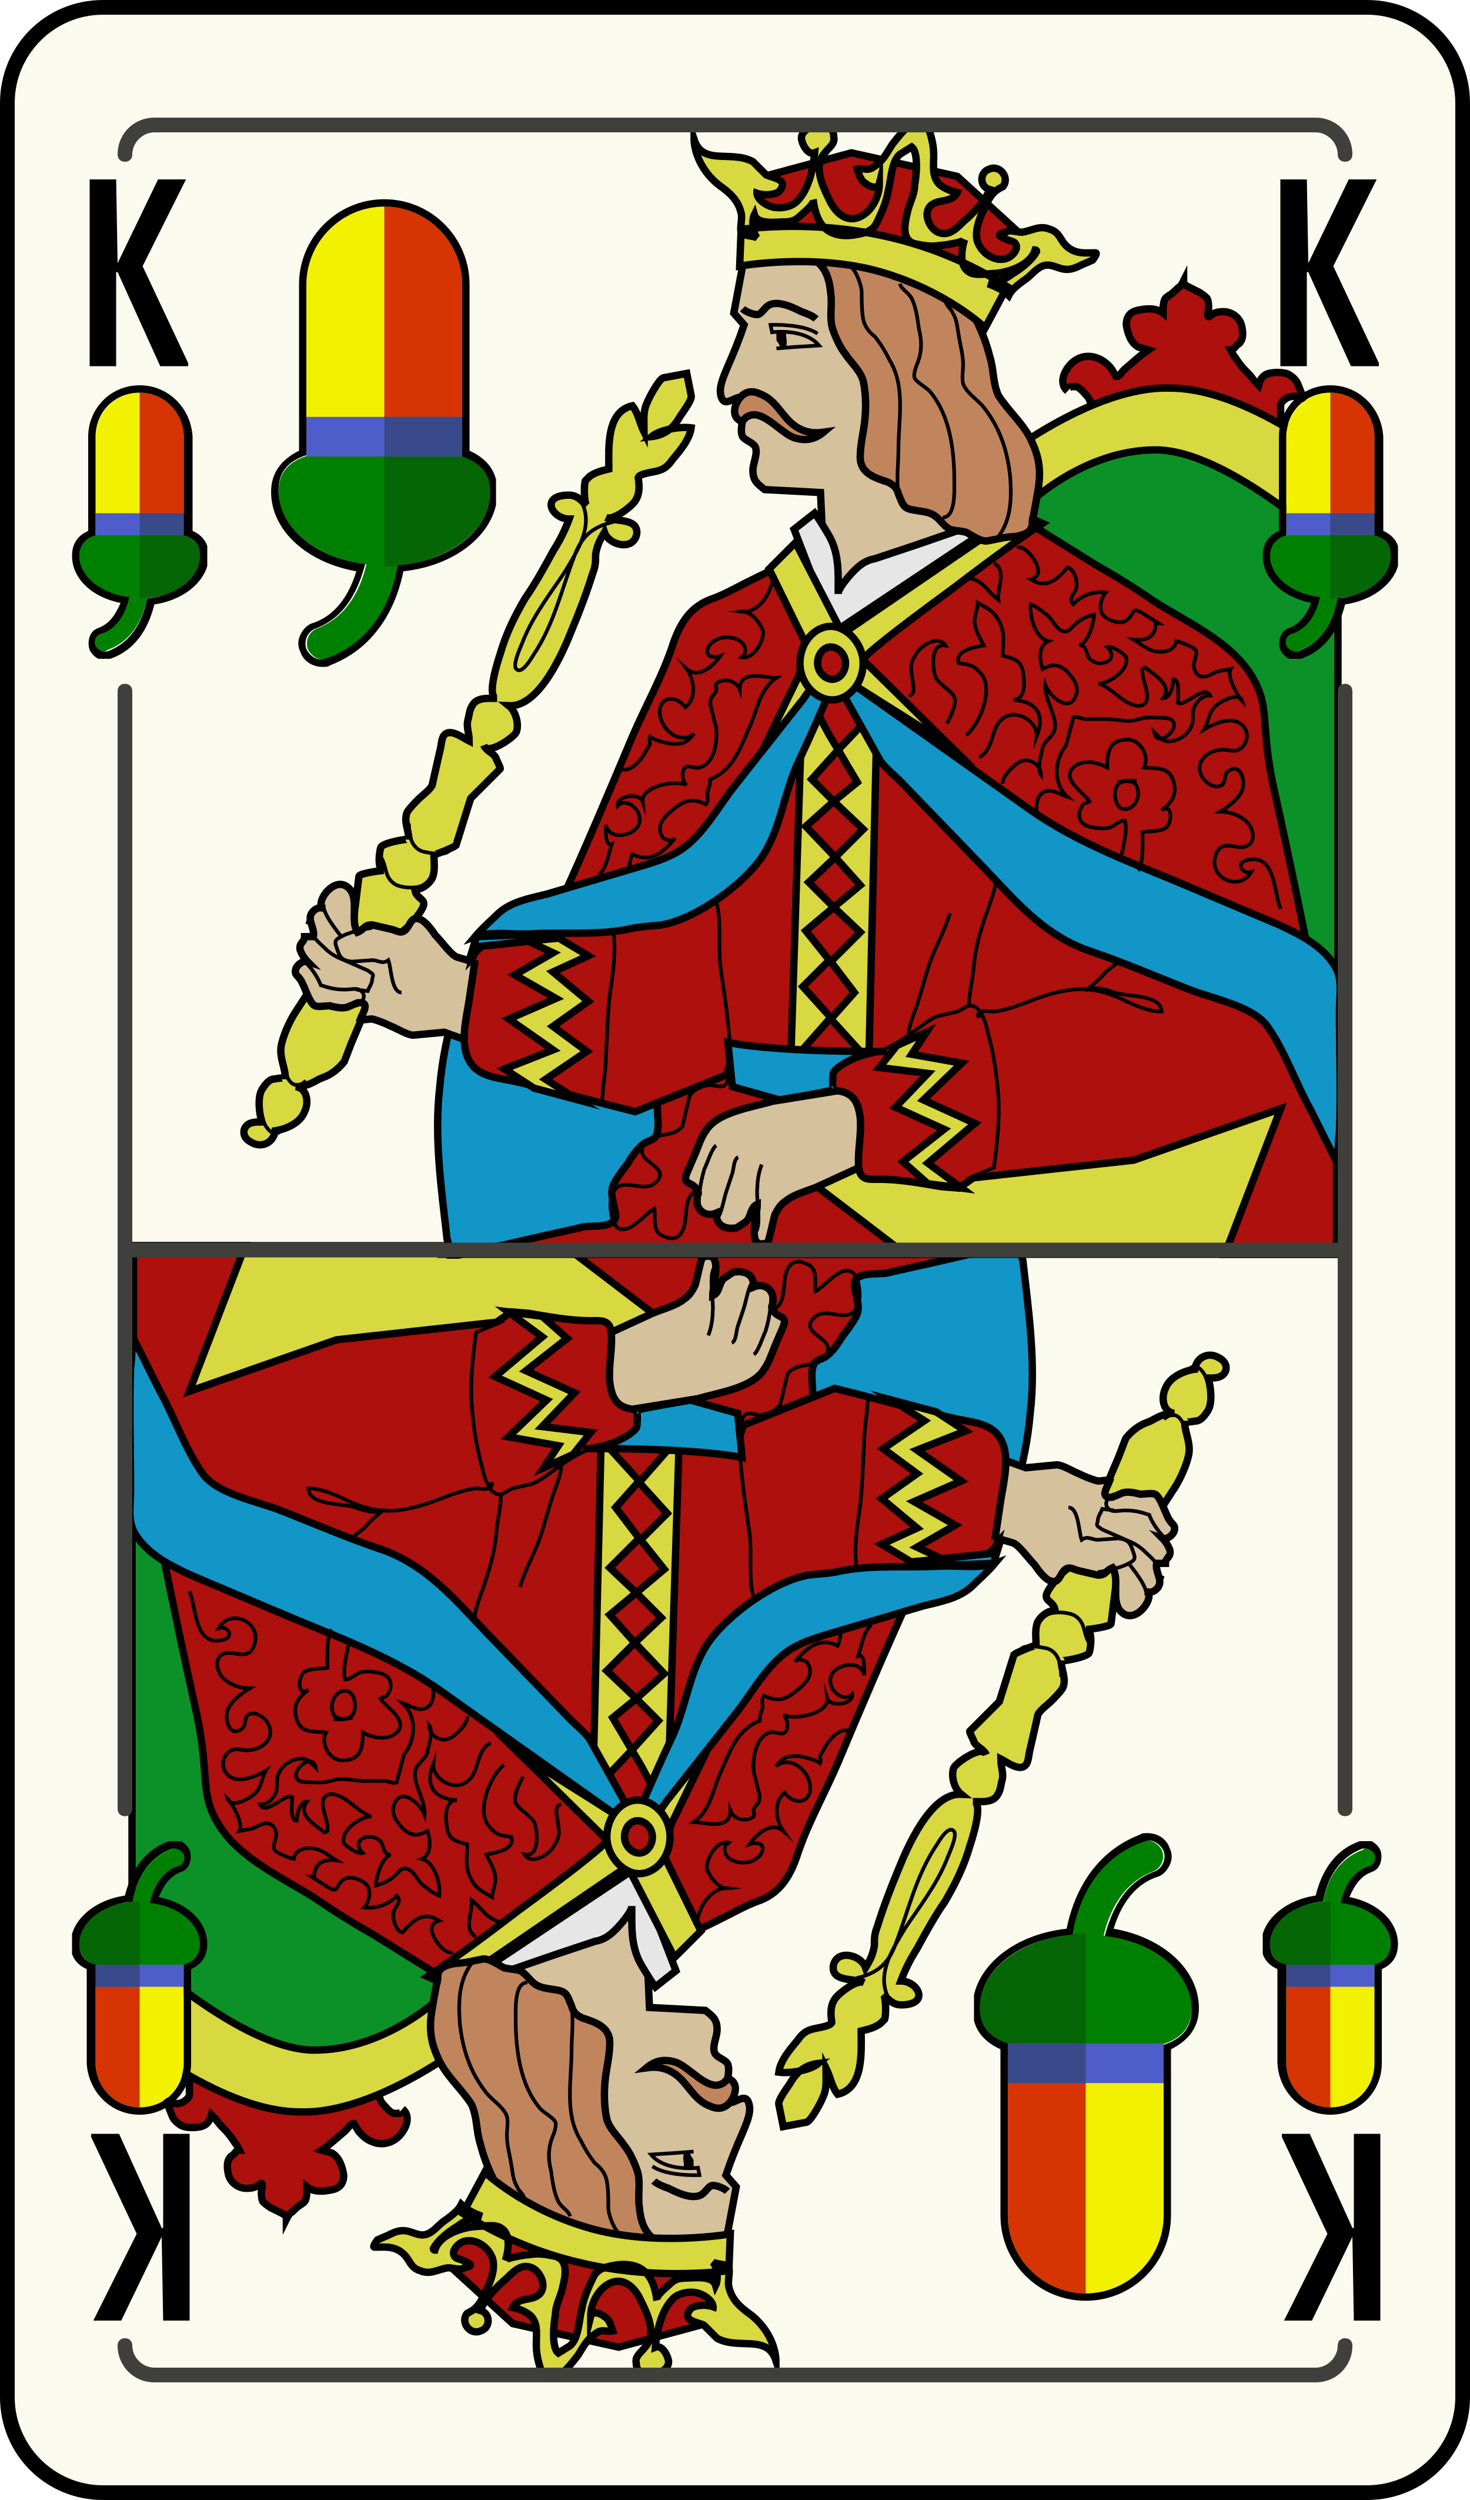 <svg xmlns="http://www.w3.org/2000/svg" xmlns:xlink="http://www.w3.org/1999/xlink" width="100" height="170" viewBox="0 0 100 170"><symbol viewBox="-22.5 -21.4 44.9 42.9"><path fill="#008000" d="M1.9-18.1c-.7.6-1.3 1.2-1.9 2-.6-.8-1.3-1.5-2.1-2.1-.6-.5-1.3-.9-2.1-1.3-1.7-.9-3.5-1.3-5.5-1.3-3.4 0-6.3 1.2-8.7 3.6-2.4 2.4-3.6 5.4-3.6 8.8 0 4.7 2.5 9.7 7.5 14.8 6.7 5.9 11.5 10.7 14.5 14.3 3-3.6 7.8-8.4 14.4-14.3 5-5.1 7.6-10.1 7.6-14.8 0-3.4-1.2-6.4-3.6-8.8-2.4-2.4-5.4-3.6-8.8-3.6-1.9 0-3.7.4-5.4 1.3-.9.3-1.6.8-2.3 1.4z"/><path fill="#055905" d="M0 20.7v-36.9c.6-.7 1.2-1.4 1.9-1.9.7-.6 1.5-1 2.3-1.5 1.7-.9 3.5-1.3 5.4-1.3 3.4 0 6.4 1.2 8.8 3.6 2.4 2.4 3.6 5.4 3.6 8.8 0 4.7-2.5 9.7-7.6 14.8-6.6 6-11.4 10.8-14.4 14.4z"/><path stroke="#000" stroke-miterlimit="10" d="M1.9-18.1c-.7.6-1.3 1.2-1.9 2-.6-.8-1.3-1.5-2.1-2.1-.6-.5-1.3-.9-2.1-1.3-1.7-.9-3.5-1.3-5.5-1.3-3.4 0-6.3 1.2-8.7 3.6-2.4 2.4-3.6 5.4-3.6 8.8 0 4.7 2.5 9.7 7.5 14.8 6.7 5.9 11.5 10.7 14.5 14.3 3-3.6 7.8-8.4 14.4-14.3 5-5.1 7.6-10.1 7.6-14.8 0-3.4-1.2-6.4-3.6-8.8-2.4-2.4-5.4-3.6-8.8-3.6-1.9 0-3.7.4-5.4 1.3-.9.3-1.6.8-2.3 1.4z" fill="none"/></symbol><symbol viewBox="-14 -23.5 28 47"><path fill="#F2F200" d="M10 13c0 5.5-4.5 10-10 10s-10-4.5-10-10v-23h20v23z"/><path fill="#D63403" d="M10-10v23c0 5.5-4.5 10-10 10v-33h10z"/><path fill="#008000" d="M13.5-13.5c0-5.2-6-9.5-13.5-9.5s-13.5 4.3-13.5 9.5 6 5.5 13.5 5.5 13.5-.3 13.5-5.5z"/><path fill="#056605" d="M13.5-13.5c0 5.2-6 5.5-13.5 5.5v-15c7.5 0 13.5 4.3 13.5 9.5z"/><path fill="#4E5DC9" d="M-10-9h20v5h-20z"/><path fill="#384A89" d="M0-9h10v5h-10z"/><path stroke="#000" stroke-miterlimit="10" d="M10-8.9v21.9c0 5.5-4.5 10-10 10s-10-4.5-10-10v-21.9c-2.2-.8-3.5-2.1-3.5-4.6 0-5.2 6-9.5 13.5-9.5s13.5 4.3 13.5 9.5c0 2.5-1.3 3.8-3.5 4.6z" fill="none"/></symbol><symbol viewBox="-29.9 -9.5 29.9 19"><path fill="#F2F200" d="M-22.8-6.9c-1.8 0-3.6.7-4.9 2-1.3 1.3-2 3-2 4.9 0 3.8 3.1 6.9 6.9 6.9h13.6v-13.8h-13.6z"/><path fill="#D63403" d="M-9.2-6.9h-13.6c-3.8 0-6.9 3.1-6.9 6.9h20.5v-6.9z"/><path fill="#008000" d="M-6.8-9.3c3.6 0 6.5 4.2 6.5 9.3s-2.9 9.3-6.5 9.3-3.8-4.2-3.8-9.3.2-9.3 3.8-9.3z"/><path fill="#056605" d="M-6.8-9.3c-3.6 0-3.8 4.2-3.8 9.3h10.3c.1-5.1-2.9-9.3-6.5-9.3z"/><path fill="#4E5DC9" d="M-9.9 6.9v-13.8h-3.4v13.8z"/><path fill="#384A89" d="M-9.9 0v-6.9h-3.4v6.9z"/><path stroke="#000" stroke-width=".5" stroke-miterlimit="10" d="M-9.9-6.9h-12.9c-3.8 0-6.9 3.1-6.9 6.9s3.1 6.9 6.9 6.9h12.9c.5 1.5 1.4 2.4 3.1 2.4 3.6 0 6.5-4.2 6.5-9.3s-2.9-9.3-6.5-9.3c-1.7 0-2.6.9-3.1 2.4z" fill="none"/></symbol><symbol id="d" viewBox="-4.6 -9.3 9.2 18.7"><path fill="#F2F200" d="M3 5.8c0 1.7-1.4 3-3 3-1.7 0-3-1.4-3-3v-7h6v7z"/><path fill="#D63403" d="M3-1.2v7c0 1.7-1.4 3-3 3v-10h3z"/><path fill="#008000" d="M4.1-2.3c0-1.6-1.8-2.9-4.1-2.9s-4.1 1.3-4.1 2.9 1.8 1.7 4.1 1.7 4.1-.1 4.1-1.7z"/><path fill="#008000" d="M-2.4-8.8c-.2 0-.5.2-.6.4-.1.3 0 .7.4.8 2 .8 2 3.4 2 3.4 0 .3.3.6.6.6s.6-.3.6-.6c0-.1 0-3.5-2.8-4.5-.1-.1-.2-.1-.2-.1z"/><path fill="#056605" d="M4.1-2.3c0 1.6-1.8 1.7-4.1 1.7v-4.6c2.3 0 4.1 1.3 4.1 2.9z"/><path fill="#4E5DC9" d="M-3-.9h6v1.5h-6z"/><path fill="#384A89" d="M0-.9h3v1.5h-3z"/><path d="M0 8.8c1.7 0 3-1.4 3-3v-6.7c.7-.2 1.1-.6 1.1-1.4 0-1.5-1.6-2.7-3.6-2.9-.2-1.1-.8-2.9-2.7-3.6h-.2c-.2 0-.5.2-.6.4-.1.3 0 .7.4.8 1.2.4 1.7 1.6 1.9 2.5-1.9.2-3.4 1.4-3.4 2.8 0 .7.4 1.2 1.1 1.4v6.7c0 1.7 1.3 3 3 3m0 .5c-2 0-3.5-1.6-3.5-3.5v-6.4c-.9-.4-1.1-1.1-1.1-1.7 0-1.5 1.3-2.8 3.3-3.2-.3-.7-.7-1.4-1.5-1.7-.3-.1-.5-.3-.6-.6-.1-.3-.1-.6 0-.9.2-.4.6-.7 1-.7.1 0 .3 0 .4.1 2 .7 2.7 2.5 3 3.7 2.1.3 3.7 1.7 3.7 3.3 0 .6-.2 1.3-1.1 1.7v6.4c-.1 1.9-1.6 3.5-3.6 3.5z"/></symbol><symbol id="c" viewBox="-37.5 -39.1 75 77.4"><use xlink:href="#Deleted_Symbol" width="-32766" height="-32766" x="16383" y="16383" transform="translate(-27.8 19.098)" overflow="visible"/><path fill="#D8D841" stroke="#000" stroke-width=".5" d="M-1.8-31.2l38.8 5.4.2-13h-36.2z"/><path fill="#0B9128" stroke="#000" stroke-width=".5" stroke-miterlimit="10" d="M37.2 12.6v-35.8l-25.1 33.8 8.5 6.6 10.1-.2z"/><path fill="#AD100D" stroke="#000" stroke-width=".5" stroke-miterlimit="10" d="M28.3 26.2c.1-.2.1-.5.1-.7 0-.1-.2-.7.1-.5.2.2.5.3.9.3.5 0 1-.3 1.2-.8.1-.3.2-.9 0-1.2-.1-.2-.2-.2-.3-.3-.1-.1-.2-.3-.4-.3.1-.2.2-.4.3-.5.2-.3.4-.6.7-.9.2-.2.4-.4.6-.7l.3-.3c.1.4.3.7.7.8.4.1 1.1.1 1.4-.1.3-.2.5-.4.6-.7l.2-.5s.2-.5.1-.4c-.3.1-.5.2-.9.1-.3-.1-.5-.3-.6-.5v-1.1c0-1-1.5-.8-2.2-.7l-2.9.3-3.4.4c-.8 0-1.8.1-2.7.2l-.9.1h-.3c-.1 0-.6.2-.6.3l.1.3c0 .3-.1.6-.3.8-.2.2-.4.5-.7.6h-.4s-.3-.2-.2-.3c-.7.6-.1 1.6.4 2 .9.7 2 .3 2.6-.5l.3-.5h.1c.2.1.3.3.5.5.5.4 1 .9 1.6 1.3l-.7.2c-.5.3-.7.9-.8 1.5 0 .6.3.9.8 1 .5.1 1.2.2 1.7-.2 0 .3 0 .6.1.9.1.2.2.2.3.3.2.1.4.3.6.5.2.1.3.3.4.5 0-.2.1-.3.3-.4l.8-.4c.3-.2.4-.3.5-.4z"/><path fill="#D8D841" stroke="#000" stroke-width=".5" stroke-miterlimit="10" d="M37.2 15v-6.1s-7.4 7-12.4 7-8.8-3.8-8.8-3.8l-2 3s6.5 5.2 11.8 5c5.2 0 11.4-5.1 11.4-5.1zM-13.7 14.1c.4.3.9.4 1.3.5 0 1.4-.2 3.9 1.6 4.3.4-.5.5-1.2.8-1.8 0 .7-.1 1.4.2 2 .1.3.8 1.6 1.1 1.7l1.6.3.3-1.5c.1-.3-.7-1.3-.8-1.5-.4-.7-1-1.2-1.9-1.3.6.5 2 .7 2.7.6-.1-.8-.8-1.6-1.3-2.2-.2-.3-.5-.6-.9-.7-.2-.1-1.4-.2-1.4-.5.1-.7.1-1.3-.4-1.8-.3-.3-1.3-1.1-1.8-.9.6-.3 2.2 0 2.1-1.1-.2-1.2-1.9-.8-2.2.1-.3-.5-.5-.9-.6-1.5 0-.5 0-.8-.2-1.3-.4-1.3-.9-2.6-1.4-3.8-.6-1.5-2.2-5.3-4.3-5.2.5-.4.7-1.3.5-1.8-.2-.4-2-1.6-2.2-.9.2-.4.6-.5.8-.8 0-.1.4-.8.3-.8l-2-2-1-3.2c-.1-.1-1.5-.7-1.5-.6 0-.5.1-1.1-.1-1.6-.2-.4-.7-.8-1.2-.8.1-.7.9-.6.5-1.3-.2-.4-.6-.8-.8-1.1l-1.2-1c-.9-2.3-1.8-4.7-2.8-7l-.5-1.3c-.4-.5-.9-.9-1.5-1.1-.3-.1-.7-.4-1.1-.5-.3-.1-.5-.1-.7-.1.8-.1.9-1.1.6-1.7-.3-.8-1.3-1.2-2-1.3-.1-.8-.9-1.2-1.6-.8-.4.2-.6.5-.5.9.2.5.7.5 1.2.5-.2.6-.3 1.7 0 2.2.2.3.4.6.7.7.1 0 .9.2.9 0 0 .8-.4 1.4-.3 2.2.1.7.6 1.8 1 2.4l3.9 6 .4 3.2c0 .2 1.5.4 1.7.4-.5 0-.3 1.4-.2 1.6.2.3 1.9.6 1.9.5 0 .6-.4 1.3-.1 1.9.2.3.5.6.8.9.2.2.9.7.9 1l.5 2.2c.1.3.1.9.3 1.1.4.5 1.3-.2 1.7-.4 0 .6-.2.9-.1 1.4.1.3.1.7.3 1 .3.6 1.1.5 1.7.5-.8 0 .1 2.7.2 3 .4 1.4 1 2.6 1.7 3.8.7 1 1.3 2.1 1.9 3.2.5.8.8 1.4 1.1 2.2-1.1 0-1.9 1.4-.4 1.6.8.1 1-.1 1.6-.7-.2.2-.2 1.4-.1 1.7l.3.3z"/><path fill="#D6C19D" stroke="#000" stroke-width=".5" stroke-miterlimit="10" d="M11.1 27.5l1.7-17-9.5-5.9-1 1.8-.3 6.6-3.8.2c-.5.4-.8.6-.8 1.3 0 .5.3 1 .2 1.5-.1.4-.7.5-.9.8-.2.4 0 1.1.1 1.5 0 .2.3.9 0 1.1-.5.4-1.4-.9-1.6.3-.1.6.3 1.4.5 1.9.4.9.8 1.9 1.1 2.8l-.7.8.9 4.8 14.1-2.5z"/><path fill="#E6E6E6" stroke="#000" stroke-width=".5" stroke-miterlimit="10" d="M3.2 6.1c0 .4.8 1.3 1.1 1.6.4.4.8.7 1.4.8l2.7.9 5.8 2c.4.1.9.3 1.3.5l-12.6-8.4-2.7 7 1.4 1.1c.3-.4.6-.9.9-1.4.8-1.3.7-2.7.7-4.1z"/><path fill="#AD100D" stroke="#000" stroke-width=".5" stroke-miterlimit="10" d="M-16.6-34.3c6.7 4.7 8.5 8.9 9.3 9.3.7.5 3.1-.8 3.1-.8l3.6-1.4 2.5-7.1 5.9-4.5h-31.1l6.7 4.5z"/><path fill="#1196C7" stroke="#000" stroke-width=".5" stroke-miterlimit="10" d="M-21.4-17.2l14.3.6.5-2.6c.1-.7.4-1.4.3-2.1-.2-1.5-1.2-2.7-1.8-4-.3-.7-.6-1.4-.9-2.2-.2-.5-.1-.9-.1-1.4 0-.5.2-1.6-.2-2-.1-.1-.4-.2-.6-.3-.5-.3-.9-.9-1.2-1.4-.3-.4-.7-.9-.9-1.3-.3-.5-.2-.9-.1-1.4.1-.6.4-1.1-.2-1.4-.6-.3-1.5-.1-2.1-.3-1.8-.4-3.6-.8-5.3-1.2-1.2-.2-2.3-.5-3.5-.8 0 0-.1 1.1-.2 1.2-.4 3.5-.9 7-.5 10.4.3 3.6 1.5 6.9 2.5 10.2z"/><path fill="#D6C19D" stroke="#000" stroke-width=".5" stroke-miterlimit="10" d="M-5.1-36c-.7-.3-1.4.2-1.3 1 0 .3.2.3 0 .6-.4.6-1 .3-.7 1.1l.6 1.4c.2.5.4 1.1.7 1.5.8 1.3 3.2 1.6 4.5 2l6.2 1 3.2-3.9-1.3-.6-5-2.3c-.7-.3-1.6-.5-2.2-1-.3-.2-.5-.5-.7-.9-.1-.3-.4-1.8-.5-1.9-1.5-.6-.7 1.8-.7 2.6-.5-.2-.4-.9-.8-1.2l-.6-.4c-.6-.1-1.4 0-1.4 1zM-22.7-18.6l3.1-.9-1.2-5.2-2.8 1-2.1-.2c-.4 0-1.2.5-1.5.6-.4.2-.9.4-1.3.5-.3 0-.6-.1-.8 0 .2.5.7 1.2-.2 1.1l-.7-.3c-.4-.1-.8 0-1.2.1-.2 0-.8-.1-1 0-.4.2-.7 1.4-1 1.8-.2.3-.4.3-.3.7.1.3.5.6.8.5-.2.2-.4.5-.5.8-.1.5.3.5.3.9h.6c.1.5-.3 1-.2 1.4.1.4.6.7.9.5-.7.3.8 2.5 1.8 1.3.6-.8 0-2.1.5-2.9.5.2.4.5 1 .5l1.3-.3c.4-.1.6-.3.9-.1.4.3.4 1 1 .8.4-.1.9-.8 1.1-1.1.4-.4 1.1-1.4 1.5-1.5z"/><path fill="#AD100D" stroke="#000" stroke-width=".5" stroke-miterlimit="10" d="M-21.1-17.9c-.2-.2-.5-.4-.6-.8.1.1.3.8.2.8l4.7.5 1.1 2.5c1.7 3.7 3.3 7.5 4.9 11.3.9 2.1 2.1 4.2 2.8 6.4.5 1.4 1.2 2.5 2.7 3 .8.3 1.5.7 2.3 1.1 1 .5 2 1 3 1.4l2.4-5.3 13.8 7.9 4.5-2.8c1.4-.8 2.7-1.6 4-2.5 2.5-1.6 5.9-3 7.1-6 .4-1 .4-2 .5-3.1.1-1.3.3-2.6.6-3.9 1.2-5.4 2.3-10.9 3.4-16.4.3-1.3.5-2.6.8-3.8v-11.2h-7.6l3.8 9.9-10-3.5-10.9-1.2-1-.7-1.2.1c-1.2.2-2.7.5-4.2.5-.7 0-1.3-.1-1.4.8-.1 1.1.2 2.2.1 3.4-.2 1.6-.9 1.8-2.2 1.9v1.1c-.1 0-6.4 1.4-6.4 1.4l-.5-1.5-6.2-2.5-1.6.4c-2.3.6-4.5 1.2-6.8 1.7-1 .2-2.2.3-2.8 1.2-.8 1.2-.3 3-.1 4.3l.4 2.7"/><path fill="#D8D841" stroke="#000" stroke-width=".5" stroke-miterlimit="10" d="M5.3-25.1l-5.3.2.8 25h5.1z"/><path fill="#AD100D" stroke="#000" stroke-width=".5" stroke-miterlimit="10" d="M3.2-4.5l1.3-2.2-1.6-1.3 2-1.9-1.9-1.9 1.7-1.9-1.8-1.5 1.8-1.7-2-2 1.6-2.1-1.6-1.8 2-2.2-4.2-.2 2.2 2.5-1.9 2.1 1.8 1.8-1.6 2 1.9 1.6-1.7 1.7 1.8 1.7-2 2.1 1.9 1.7-1.5 1.5 1.8 2-.6 1c-1.2 2.2-1.7 3.3-1.6 3.4l4.1.8v-3.2l-1.9-2z"/><path fill="#1196C7" stroke="#000" stroke-width=".5" stroke-miterlimit="10" d="M-.8-28.3l-3.2.9-.3 3c3.7-.7 10.8-.6 10.8-.6-.9.1-3-.6-3.6-1.4-.1-.1-.1-1.3 0-1.2-.1-.1-3.7-.7-3.7-.7z"/><path fill="#D8D841" stroke="#000" stroke-width=".5" stroke-miterlimit="10" d="M17.1 10.9c-2.1-1.4-4.1-2.9-6.2-4.5-4.1-3-6.1-4.6-6-4.8l5.9-5.8-6.5 4.1h-2.7l-4.6-6.6 3.5 7.2.6 2-2.6 5.3 1.8 1.8 3.2-6.2 12 8.2 1.6-.7z"/><path fill="#1196C7" stroke="#000" stroke-width=".5" stroke-miterlimit="10" d="M1.6-.1h1.2c-.7-1.7-1.5-3.5-2.3-5.2-1-2.1-1.2-4.6-2.5-6.5-1.3-1.9-4.5-4.2-6.8-4.6-.8-.1-1.5-.1-2.3-.3-2.1-.4-4.4-.2-6.5-.3-1.2-.1-2.8.2-3.9-.2.5.6 1.1 1.1 1.6 1.6.9.8 2.1 1 3.3 1.3l5.4 1.6c1.3.4 2.6.7 3.7 1.4 1.6 1.1 2.5 2.9 3.7 4.4l4.5 5.7c.2.2.7 1.1.9 1.1zM37.2-32.7l-1.9 3.8c-1 1.8-1.7 3.9-2.9 5.6-1 1.4-3.8 1.9-5.3 2.5-2.3.9-4.6 1.9-7 2.7-3 1.1-4.9 3.4-7 5.6l-5.7 5.9c-.4.4-.9.8-1.3 1.3l-2.9 5.2h1.1l12-8.5c3-2.1 6.4-3.4 9.8-4.8l7.1-3c1.5-.7 3.1-1.5 3.9-3 .4-.9.2-1.8.2-2.8 0-2.8.1-5.5 0-8.3-.1-.7-.1-1.4-.1-2.2z"/><path fill="#C1855D" stroke="#000" stroke-width=".5" stroke-miterlimit="10" d="M6 29.2c2.3-1.2 5.2-2.1 6.6-4.5.4-.8.7-1.6.9-2.4.3-.9.2-1.8.6-2.7.7-1.1 1.8-2 2.3-3.2.5-1.1.6-2 .4-3.2-.1-.6-.2-1.2-.3-1.7-.1-.3-.1-.5-.1-.7-.1-.6-.7-.7-1.2-.8-.6 0-1.3-.2-1.9-.3-.5 0-1 .4-1.4.6-.4.1-.8.1-1.1.2-.4.2-.6.6-1 .9-.4.3-.9.3-1.4.4-.8.1-.8.4-1.1 1.1-.1.4-.3.6-.7.8-.9.3-1.9.6-1.9 1.7 0 .8.2 1.6.3 2.4.1.9.1 1.9-.1 2.8-.2.7-.8 1.2-1.2 1.8-.4.5-.7 1.2-.9 1.8-.2.8 0 1.5-.1 2.3-.1 1-.3 1.8-1.2 2.4-.3.2-.9.5-.4.7.5.2 1.4-.1 2-.1 1-.2 2-.2 2.9-.3zM-3.2 19.7c.3.2.7.2 1.1 0 1.1-.4 1.5-1.6 2.4-2.2.6-.4 1.2-.5 1.9-.4-.6-.5-1.2-.6-1.9-.4-.9.2-2.2 2-3.2 1.5-.3-.1-.4-.5-.6-.3-.7.4-.2 1.5.3 1.8z"/><path fill="#AD100D" stroke="#000" stroke-width=".5" stroke-miterlimit="10" d="M4.8 29.7l-7.2 1 .2 3.7 6.3 1.7 7.2-1.6 5.7-5.2-4-2.8z"/><path fill="#D8D841" stroke="#000" stroke-width=".5" stroke-miterlimit="10" d="M14.3 30.4c.2-.2.8-.3.9-.4.4-.4-.2-1-.6-1.1-.7-.2-1.5.3-1.8.9-.5.8.1 2.1.5 2.8.1.3.3.6.5.8.2.2.4.3.6.4.5.6-.2 1.5-.9 1.2-.7-.2-.7-1.2 0-1.4-.3-.8-1.1-1.6-1.8-2.2-.5-.5-1-1-1.7-.7-.5.2-.9 1-.7 1.5.1.3.3.4.5.5.5.2 1.2.1 1.5.7-.5.1-1.2.4-1.4.8-.3.5-.2 1.1-.2 1.7 0 .6-.1 1.1-.3 1.7l-.2.4h-1.1c-.5-.4-.8-.8-1.2-1.3-.4-.6-.6-1.1-1.2-1.5-.5-.4-.7-.1-1.2-.2.1-.3.2-.8.6-1 .2-.2.8-.4.9 0 0-.7-.3-1.4-.8-1.9-1.1-1-2.1-.3-2.6.8-.5 1-1.1 2.3-.3 3.2.3.4.7.6.6 1.1 0 .5-.4.8-.8.8-.5 0-1.4-.3-1.4-.9 0-.3.4-1.2.9-1-.1-1.1-.4-2.5-1.2-3.3-.4-.4-1.1-.5-1.6-.4-.5.1-1.3.6-1.1 1.2-.2-.5 1.3-.4 1.5-.1.7.8-.5.9-.9 1.1l-.9.9c-1.5.8-3.4-.3-4 1.5v-.1c.1-1.2.8-2.3 1.7-3 .7-.5 1.3-1 1.5-1.9.1-.3-.1-1.1 0-1.3.2-.3.8-.2 1.1-.4-.3.3-.4 1.2-.2 1.6.2-.7 1.5-.5 2-.5s.8.1 1.1.4c.2.2 1 .8.9 1.1.2-1.6.9-2.6 2.7-2.4.6.1 1.3.2 1.6.8.3.6.7 1.5.8 2.2.2.7.2 2 .8 2.5l.8.5c.5-.4.3-2.1.2-2.6 0-.7-.4-1.3-.5-1.9-.2-.8-.4-1.9.6-2.1.5-.1 1-.2 1.6-.1.2 0 1.6.2 1.7.4-.2-.6-.4-1.8.3-2.2.4-.3 1.3-.1 1.8-.1 1 .1 2.4.6 2.7 1.6 0 0 .1 0 .1-.1-.3-.6-1.1-1.2-1.6-1.5-.4-.3-1.2-.8-1.7-.7.5-.2 1-.4 1.4-.8.2.4.6.7 1 1 .5.3.8.8 1.3 1 .5.2.9-.1 1.4-.2.5-.1.9.1 1.3.3l.7.3s.4.5.2.5c-.7 0-1.3-.1-1.9.4-.5.4-.5 1-1.2 1.2-.7.3-1.2-.1-1.9-.2-.3 0-.9.2-1.1 0-.5-.1-.5-.2-.3-.3zM-3.4 30.9l-.1-2.5s5.1.9 9.6-.4 7.1-3.8 7.1-3.8l1.5 2.8c-5.5 3.5-11.8 4.6-18.1 3.9zM8.2-25.2l3.4-.6-2.6-2.5 3.5-1.6-3.2-2.7 2.3-1.7-2.3.3-1.7 1.5 2.8 2.2-3.3 1.5 2.2 2.3-3.3.4 1.2 1.5 2 .9zM-15.8-17.3l2-1.2-2.4-1.1 2.4-2-2.4-1.7 2.3-1.7-2.8-1.9 2.2-1.4-3 .8-2 1.3 3.3 1.3-3 2.1 3.2 1.4-2.8 1.6 2.6 1.5-1.7.8z"/><path stroke="#000" stroke-width=".25" stroke-miterlimit="10" d="M-1 22.8l1.3.1 1.6.1c-1 1.2-3.2.9-3.2.9l-.1.5s2.2.1 3.2-.6" fill="none"/><path d="M-.6 22.8h.1c.2 0 .2.3.2.5 0 .1-.1.6 0 .6-.1.1-.2 0-.3 0-.1 0-.3 0-.4-.1v-.3c0-.1 0-.2.1-.3.1-.1.1-.3.3-.4z"/><path stroke="#000" stroke-width=".5" stroke-miterlimit="10" d="M1.7 24.8c-.2.2-.7.4-1 .5-.6.3-1.8.9-2.4.3-.2-.2-.4-.5-.6-.5-.3 0-.8.2-1 .4" fill="none"/><path stroke="#000" stroke-width=".25" stroke-miterlimit="10" d="M-33.3-18.7c.5-.4 1.1-1.2 1.3-1.8.6-.2 1-.3 1.7-.3.2 0 .7.1.9 0 .6-.3.3-.9-.2-1.1M-29.6-20.8l.8-.1c.1.3.3.5.3.8.1.4.1.3-.3.6l-1.6.7c-.5.2-.9.4-1.3.8-.2.2-.7.6-.8.9-.2.4.2.7-.5.9M-28.5-16.6c-.6-.1-1.6-.3-2.1-.6-.4-.2-.5-.3-.3-.8.2-.6.3-.8 1-.9l1.4.1c.4 0 .7-.3 1.1 0 .2-.5.2-2.2.9-2.2M-31.8-15c-.1-.6.9-1.8 1.2-2.2M-14.4 12.6c1.1-1.7-.1-3.5-1-5-1-1.5-2.1-2.9-2.8-4.6-.1-.3-.8-1.7-.5-2 .4-.4 1 .7 1.2 1 1.4 2.1 1.9 4.5 2.8 6.8.5 1.3 1.3 1.9 2.6 2.2M-26-9.5c0-.7.1-1.6.9-1.9.4-.1 1.5-.3 1.8 0M-27.9-11.8c.4-.6.2-1.3.9-1.8.4-.3 1.7-.4 2.1 0M-34.5-25.8c0-.7.5-2.1 1.5-1.2M-36.1-29c0-.6.7-2.1 1.4-1.4M-12.2-16.8h.1c.2-1.3 0-2.8-.2-4.1-.2-1.5-.2-2.9-.3-4.4 0-.7-.1-1.5-.2-2.2 0-.3 0-.8-.2-1M4.9-25.3c1 .2 1.9.6 2.8 1.2.8.5 1.5 1.2 2.3 1.5l1.3.3c.3.1.7.5 1 .4.7-.1 1-1.4 1.1-1.9.4-1.4.6-2.9.7-4.3.1-1.6-.1-3.2-.3-4.8l-1.9-.8" fill="none"/><path fill="#D8D841" stroke="#000" stroke-width=".5" stroke-miterlimit="10" d="M4.9 1.4c0-1.4-1-2.5-2.1-2.5s-2.2 1.1-2.2 2.5 1 2.5 2.1 2.5 2.2-1.2 2.2-2.5z"/><path fill="#AD100D" stroke="#000" stroke-width=".5" stroke-miterlimit="10" d="M3.7 1.4c0-.6-.4-1.1-.9-1.1s-1 .5-1 1.1.4 1.1.9 1.1 1-.5 1-1.1z"/><path stroke="#000" stroke-width=".25" stroke-miterlimit="10" d="M-5.1-14.8c.4-1.4.1-3 .3-4.5l.4-2.8c.1-1.1.3-2.2.2-3.2 0-.5.1-1.6-.3-2-.2-.2-.7 0-1 0-.6 0-1.1-.3-1.4-.7l-.5-2.1c-.5-.6-1.2-.5-1.8-.7-.5-.2-1.1-.6-.9-1.2.2-.6 1.7-1 1-1.8-.9-1.1-2.5.6-3.1-1-.2-.5-.1-1.8.4-2.2.8-.5 1.9 1 2.5 1.3.1-.8-.2-1.6.7-1.9.9-.4 1.3.3 1.4 1.1.1.7 0 1.8.9 2.1M12.9-22.6h-.2c0 .5.8.3 1.1.3.8.1 1.6.4 2.4.7 1 .4 2 .7 3 .8 1.1.1 2.1-.1 3.2-.6.8-.4 1.9-.9 2.8-.9 0 1.2-2.4 1-3.2 1.3-.5.2-1.6.5-2 .1.5.4 1 .8 1.4 1.3l.9.7c0 .1-.1.1-.2.1M8-23.9c0 .8.5 1.7.7 2.5.3.9.5 1.8.8 2.6.4 1.1 1 2.1 1.3 3.2M13.9-13.4c0-.6-.3-1.3-.5-1.9-.5-1.4-.9-2.7-1-4.2-.1-.8-.3-1.6-.3-2.5M-13.1-13c.5.3.7 1.5.9 2.1-.5-.2-.4 1.1-.4 1.3.2-1 1.6-.8 2.1-.2.7.9-.6 2.2-1.3 1.5-.1.7 1.5.9 1.7.3-.1 1 2.2 1.5 3 1.1-.3.2-.4 1-.1 1.2.2.2.7-.1 1 0 1 .3 1.2 1.8 1.1 2.7l-.4 1.6c0 .6.2.5.4.9.1.3-.3.5.4.7.5.1 1-.1 1.2-.6 0 1.4 1.7.8 2.5.8-1.2-.8-1.3-2.3-1.9-3.5-.6-1.4-1.1-2.8-2.6-3.4 0-.3-.1-.6-.2-.9 0-.3.1-.6-.1-.8-1 .5-1.6.2-2.4-.5-.6-.5-1-1.1-.5-1.8.2-.1.6-.3.8 0-.8-1-1.7-1.7-2.9-1.1-.1-.2-.2-.6-.2-.9M-11.7-5.7c.6-.5 1.4.4 1.7.9l.4.7c0 .2-.1.3 0 .5.4-.3 1-.4 1.5-.5.8 0 1 .1 1.5.7-1.1-.9-2.6.6-2.3 1.8.3.9 1.3.6 1.7 0 .8.6.6 1.9.1 2.6.8-.7 1.8.2 2.3.9-1.3-.4-1.1.9 0 1.2.8.2 2-.2 1.6-1.2-.1 0-.2-.1-.2-.1.8-.2 1.5 1 1.5 1.7-.1.5-.8 1.5-1.5 1.4.7-.1 1.3.4 1.7 1 .3.5.4 1 .6 1.5M12.8-5c1.1.6.7 2.1 1.7 2.7.9.6 2.3-.3 2.2-1.3.6 1.5 0 2.4-1.6 2.5.8 0 .8 1.1.7 1.7-.1 1-.6 1.1-1.4 1.3 0 1 .2 1.7-.4 2.6-.3.5-.8.7-1.3 1 0-.5-.3-.9-.2-1.5.1-.5.4-1 .6-1.4-.5-.1-2-.3-1.7-1.2.7-.1 1-.1 1.5-.7.9-1 0-3.4-1-4.2M15.4 9.2c.4.5 2.3-1.8.9-2.1 1.1-.7 1.8 0 2.5.8.5-.1.7-1 .6-1.4-.1-.4-.6-.7-.2-1.1.5.6 1.4.9 2.2.8-.3-.3-.5-1.1-.2-1.5.3-.4 1.2-.7 1.6-.4.6.4.3 1 1.1.5l1.1-.7h-.2c0-.9-.6-1.2-1.5-1.1.5-.3.9-.7 1.5-.8.5-.1 1.3 0 1.4.7.1 0 1.2-.4 1.3-.6.2-.3-.2-.9-.1-1.2.2-.8.8-.7 1.3-.4.4.2.7.2 1.2.3-.3-.5.5-1.9.8-2.2-.2.7-1.5 0-1.8-.3-.5-.4-.5-1.1-.8-1.6.7.4 2.2 1.1 2.8 0 .2-.4.1-.9-.2-1.2-.5-.5-1-.1-1.5-.2-1-.1-1.8-.9-1.2-1.9.2-.3.8-.8 1.3-.5.3.2.1.8.5 1 .8.5 1.1-.7.9-1.3-.2-.6-1-1.2-1.5-1.5.6 0 1.2-.2 1.7-.6.6-.5.8-1.6-.1-1.8-.7-.1-1.5.5-1.9-.5-.6-1.6 1.6-2.6 2.4-1.2-.6-.2-1.1.6-.3.8 2 .5 1.8-2.2 2.3-3.3M22.5-11.6c.1.7.4 1.6.2 2.3-.4 0-.7-.4-1.1-.5-.4-.1-1.3 0-1.6.2-.4.2-.5.7-.3 1.1.2.5.3.3.6.5-.4.6-1.8 1.4-1.2 2.2.6.7 1.7.5 2.4.1 0 1 .1 1.9 1.4 1.9.9 0 1.5-1.2 1.1-1.9.8-.1 1.7.1 2-.9.3-.9-.1-1.5-.8-2 .8.5.7-.9.3-1.2-.5-.3-1.1-.2-1.6-.3 0-.5.1-2.2-.3-2.6M10.6-2.7c.2.4.7 1.3.5 1.8-.2.4-.9.8-1.2 1.2-.3.5-.5 2.5.6 2.3-.5.8-1.8-.1-2-.6-.3-.4-.4-.8-.3-1.3 0-.4.4-1.5-.2-1.5M14.4-6.8c-.1.5.9 1.4 1.2 1.5.6.3 1.4-.2 1.4-.9-.3.4 0 1.3.1 1.8s.6.7.8 1.2c.3.9-.7 2.1-.6 3.1.3-.8 1.7-2 2.1-.6.2.6-.3 1.2-.7 1.6-.6.5-1 .4-1.6.1-.2.6-.3 1.6.4 1.9-.9.2-1.3 1.7-1.2 2.5.5-.2.8-.5 1.2-.8.3-.3.5-.8.9-1 .5-.2.6.2 1 .5.3.3.8.5 1.2.6 0-.6-.4-1.9-1-2.1.5.1.5-.7.7-.9.7-.7 2.1-.1 1.2.8.3.1 1.1-.4 1.3-.7.2-.9-1.2-1.8-1.9-1.8.4 0 1.4-.9 1.7-1.1.3-.2 1-.6 1.4-.3.6.4-.2 1.7-.1 2.4l.2.1c.6-.5 1.9-1.2 1.2-2.1.5 0 .7.9.7 1.3.5 0 .3-1.3.3-1.6.5-.3 1.8 1.3 2.2.5-.4 0-.7-.2-.9-.5-.4-.5-.2-.9-.3-1.4-.2-.7-.8-1.1-1.4-1.2-.6-.1-.8.2-1.2.6.2-1.2 2 .4 1.1.9-.2.1-1.1.1-1.4.1-.4 0-.7-.1-1.1-.2-.6-.1-1.3.1-1.9.1h-1.4c-.2 0-.6.2-.8.1l-.5-1.9c-.8-1-.9-2.6.1-3.5-.6.2-1.2.7-1.8.2-.4-.4-.3-1.1-.3-1.6M11.8 7.2c1.2 0 1.5-.9 2.3-1.5-.1.8.6 2-.3 2.5M23.5-6.6c-.4 0-1 .1-1.3-.3-.3-.4-.2-1.4.3-1.6.7-.2 1.2.6 1.1 1.2-.1.8-.7.7-1.4.6M-3.6-32.2c-.3-.1-.3-.8-.4-1.1l-.4-1.2c-.2-.6-.3-1.5-.7-2M-2.4-37.3c.4.6 0 2.3.1 3 0 .5.1 1.1.3 1.6M-6.3-35.9c0 1 .1 1.9.4 2.9.2.4.5 1.4.8 1.6M10.5 26.1c0-.4.4-.6.5-.9.3-.5.3-1 .4-1.5.1-.7.3-1.3.3-2 0-.4-.1-.9 0-1.3.2-.6 1-1.1 1.4-1.6 1.1-1.4 1.6-2.9 1.8-4.7.1-1.4.1-2.9-.8-4.1M7.4 27.2c.1-.4.6-.6.8-1 .3-.6.4-1.4.5-2.1.2-.8.2-1.5-.1-2.3-.1-.2-.3-.8-.2-1 .1-.3.9-.7 1.1-1 1.3-1.6 1.6-3.9 1.6-6 0-.7.1-2.5-.8-2.5M3.9 28.5c.5-.3.9-1.4.9-1.9 0-.6 0-1.2.1-1.8.1-.5.4-.9.8-1.2.4-.5.7-1 1-1.6 1.1-1.8.6-4 .6-6.1 0-1.1-.2-2.3.1-3.4" fill="none"/><use xlink:href="#a" width="15.3" height="31.8" x="-7.7" y="-15.9" transform="translate(-27.676 17.044)" overflow="visible"/></symbol><symbol viewBox="-22.5 -21.4 44.9 42.9"><path fill="#008000" d="M1.9-18.1c-.7.6-1.3 1.2-1.9 2-.6-.8-1.3-1.5-2.1-2.1-.6-.5-1.3-.9-2.1-1.3-1.7-.9-3.5-1.3-5.5-1.3-3.4 0-6.3 1.2-8.7 3.6-2.4 2.4-3.6 5.4-3.6 8.8 0 4.7 2.5 9.7 7.5 14.8 6.7 5.9 11.5 10.7 14.5 14.3 3-3.6 7.8-8.4 14.4-14.3 5-5.1 7.6-10.1 7.6-14.8 0-3.4-1.2-6.4-3.6-8.8-2.4-2.4-5.4-3.6-8.8-3.6-1.9 0-3.7.4-5.4 1.3-.9.3-1.6.8-2.3 1.4z"/><path fill="#055905" d="M0 20.7v-36.9c.6-.7 1.2-1.4 1.9-1.9.7-.6 1.5-1 2.3-1.5 1.7-.9 3.5-1.3 5.4-1.3 3.4 0 6.4 1.2 8.8 3.6 2.4 2.4 3.6 5.4 3.6 8.8 0 4.7-2.5 9.7-7.6 14.8-6.6 6-11.4 10.8-14.4 14.4z"/><path stroke="#000" stroke-miterlimit="10" d="M1.9-18.1c-.7.6-1.3 1.2-1.9 2-.6-.8-1.3-1.5-2.1-2.1-.6-.5-1.3-.9-2.1-1.3-1.7-.9-3.5-1.3-5.5-1.3-3.4 0-6.3 1.2-8.7 3.6-2.4 2.4-3.6 5.4-3.6 8.8 0 4.7 2.5 9.7 7.5 14.8 6.7 5.9 11.5 10.7 14.5 14.3 3-3.6 7.8-8.4 14.4-14.3 5-5.1 7.6-10.1 7.6-14.8 0-3.4-1.2-6.4-3.6-8.8-2.4-2.4-5.4-3.6-8.8-3.6-1.9 0-3.7.4-5.4 1.3-.9.3-1.6.8-2.3 1.4z" fill="none"/></symbol><symbol viewBox="-15.5 -15.7 31.1 31.3"><path fill="#E60000" d="M2.9 13c1.4 1.4 2.6 2.1 3.8 2.1 2.3 0 4.3-.8 5.9-2.5 1.6-1.7 2.5-3.7 2.5-6 0-3.3-1.7-7-5.2-11-2-2.3-5.3-5.9-9.9-10.6-4.6 4.7-7.8 8.3-9.8 10.6-3.5 4.1-5.2 7.7-5.2 11 0 2.3.8 4.3 2.5 6 1.7 1.6 3.7 2.5 6 2.5 1.2 0 2.4-.7 3.8-2.1.1-.1 1-1.3 2.8-3.5.4.6 1.4 1.8 2.8 3.5z"/><path fill="#A50A0A" d="M6.7 15.1c-1.2 0-2.4-.7-3.8-2.1-1.4-1.7-2.4-2.9-2.9-3.5v-24.5c4.6 4.7 7.9 8.3 9.9 10.6 3.5 4.1 5.2 7.7 5.2 11 0 2.3-.8 4.3-2.5 6-1.7 1.7-3.6 2.5-5.9 2.5z"/><path stroke="#000" stroke-miterlimit="10" d="M2.9 13c1.4 1.4 2.6 2.1 3.8 2.1 2.3 0 4.3-.8 5.9-2.5 1.6-1.7 2.5-3.7 2.5-6 0-3.3-1.7-7-5.2-11-2-2.3-5.3-5.9-9.9-10.6-4.6 4.7-7.8 8.3-9.8 10.6-3.5 4.1-5.2 7.7-5.2 11 0 2.3.8 4.3 2.5 6 1.7 1.6 3.7 2.5 6 2.5 1.2 0 2.4-.7 3.8-2.1.1-.1 1-1.3 2.8-3.5.4.6 1.4 1.8 2.8 3.5z" fill="none"/></symbol><symbol id="e" viewBox="-3.4 -6.4 6.7 12.7"><path d="M-1.5.6l2.8 5.8h1.9l-3-6 3.2-6.8h-2l-2.9 6.4h-.1v-6.4h-1.8v12.8h1.8l.1-5.8z"/></symbol><symbol id="b" viewBox="-50 -85 100 170"><path fill="#FAFAEE" d="M-43-84.5c-3.6 0-6.5 2.9-6.5 6.5v156c0 3.6 2.9 6.5 6.5 6.5h86c3.6 0 6.5-2.9 6.5-6.5v-156c0-3.6-2.9-6.5-6.5-6.5h-86z"/><path d="M43 84c3.3 0 6-2.7 6-6v-156c0-3.3-2.7-6-6-6h-86c-3.3 0-6 2.7-6 6v156c0 3.3 2.7 6 6 6h86m0 1h-86c-3.9 0-7-3.1-7-7v-156c0-3.9 3.1-7 7-7h86c3.9 0 7 3.1 7 7v156c0 3.9-3.1 7-7 7z"/></symbol><symbol id="f" viewBox="-42 -77 84 154"><path fill="#3F3F3C" d="M-41.5-38.5c-.3 0-.5.2-.5.5v76c0 .3.2.5.5.5s.5-.2.5-.5v-76c0-.3-.2-.5-.5-.5zM39.5-77h-79c-1.4 0-2.5 1.1-2.5 2.5 0 .3.2.5.5.5s.5-.2.5-.5c0-.8.7-1.5 1.5-1.5h79c.8 0 1.5.7 1.5 1.5 0 .3.2.5.5.5s.5-.2.5-.5c0-1.4-1.1-2.5-2.5-2.5zM41.5-38.5c-.3 0-.5.2-.5.5v76c0 .3.2.5.5.5s.5-.2.5-.5v-76c0-.3-.2-.5-.5-.5zM41.5 74c-.3 0-.5.2-.5.5 0 .8-.7 1.5-1.5 1.5h-79c-.8 0-1.5-.7-1.5-1.5 0-.3-.2-.5-.5-.5s-.5.2-.5.5c0 1.4 1.1 2.5 2.5 2.5h79c1.4 0 2.5-1.1 2.5-2.5 0-.3-.2-.5-.5-.5zM41-.5h-82c-.3 0-.5.2-.5.5s.2.5.5.5h82c.3 0 .5-.2.5-.5s-.2-.5-.5-.5z"/></symbol><symbol viewBox="-14.4 -15.9 28.8 31.9"><path fill="#028C02" d="M3.1-12.4c0-.8-.3-1.6-.9-2.2-.6-.6-1.3-.9-2.2-.9-.8 0-1.6.3-2.2.9-.5.7-.8 1.4-.8 2.2 0 .8.3 1.6.9 2.2.6.6 1.3.9 2.2.9.8 0 1.6-.3 2.2-.9.5-.6.8-1.3.8-2.2z"/><path fill="#046604" d="M2.2-14.6c.6.6.9 1.3.9 2.2 0 .8-.3 1.6-.9 2.2-.6.6-1.3.9-2.1.9v-6.1c.8 0 1.5.3 2.1.8z"/><path stroke="#000" stroke-miterlimit="10" d="M3.1-12.4c0-.8-.3-1.6-.9-2.2-.6-.6-1.3-.9-2.2-.9-.8 0-1.6.3-2.2.9-.5.7-.8 1.4-.8 2.2 0 .8.3 1.6.9 2.2.6.6 1.3.9 2.2.9.8 0 1.6-.3 2.2-.9.5-.6.8-1.3.8-2.2z" fill="none"/><path fill="#D9D900" d="M13.9 1.5c0-3.8-1.3-7.1-4-9.8-2.7-2.7-6-4-9.8-4s-7.1 1.3-9.9 4c-2.7 2.7-4 6-4 9.8 0 3.8 1.4 7.1 4 9.8 2.7 2.7 6 4.1 9.9 4.1s7.1-1.4 9.8-4.1c2.7-2.7 4-5.9 4-9.8z"/><path fill="#99950A" d="M.1 15.4v-27.8c3.8 0 7.1 1.4 9.8 4 2.7 2.7 4 6 4 9.8 0 3.8-1.3 7.1-4 9.8-2.8 2.9-6 4.2-9.8 4.2z"/><path fill="#B30000" d="M-13.9 1.5c0-1.8.3-3.5.9-5.1h26c.6 1.6.9 3.3.9 5.1v.9h-27.7c-.1-.3-.1-.6-.1-.9z"/><path fill="#00B300" d="M5.8-10.9c-1.7-.8-3.5-1.2-5.5-1.2s-4 .4-6 1.2c-1.4 1-2.4 2-3 2.9-.6.8-.7 1.3-.3 1.4.3 0 1.1-.3 2.5-.9l4.2-2.1c.5 2 1.2 3 2.3 3 1.1 0 1.8-1 2.3-3.1.8.4 2.2 1.1 4.3 2.1 1.3.7 2.1 1 2.4.9.4-.1.3-.6-.3-1.4-.5-.9-1.5-1.8-2.9-2.8z"/><path d="M3.2 9.3c0-.9-.3-1.6-.9-2.2-.6-.6-1.4-.9-2.3-.9-.9 0-1.6.3-2.2.9-.6.6-.9 1.4-.9 2.2 0 .9.3 1.6.9 2.2.6.6 1.4.9 2.2.9.9 0 1.6-.3 2.2-.9.7-.5 1-1.3 1-2.2z"/><path stroke="#1A171B" stroke-width=".65" fill="none" d="M.1 12.4v3"/><path fill="#087208" d="M9.1-6.6c-.3 0-1.1-.3-2.5-1-2.1-1-3.5-1.7-4.3-2.1-.4 2.1-1.2 3.1-2.2 3.1v-5.5h.3c2 0 3.8.4 5.5 1.2 1.4 1 2.4 2 3 2.9.5.8.6 1.3.2 1.4z"/><path fill="#750B0B" d="M.1 2.4v-6h12.9c.6 1.6.9 3.3.9 5.1v.9h-13.8z"/><path stroke="#000" stroke-miterlimit="10" d="M13.9 1.5c0-3.8-1.3-7.1-4-9.8-2.7-2.7-6-4-9.8-4s-7.1 1.3-9.9 4c-2.7 2.7-4 6-4 9.8 0 3.8 1.4 7.1 4 9.8 2.7 2.7 6 4.1 9.9 4.1s7.1-1.4 9.8-4.1c2.7-2.7 4-5.9 4-9.8z" fill="none"/></symbol><symbol viewBox="-1.4 -31 2.8 62"><path fill="#930" d="M.5-27.6c-.2.1-.3.1-.5.1-.3 0-.5-.1-.8-.2v57.1c.4 2.1.9 2.1 1.2 0v-57z"/><path fill="#ff0" d="M-.8-27.8c.2.2.5.2.8.2.2 0 .3 0 .5-.1.1-.1.2-.2.3-.2.3-.3.4-.6.4-.9 0-.3-.2-.8-.4-1.4-.3-.6-.7-.8-1-.6-.3.2-.5.5-.8.9-.2.4-.4.8-.4 1.1 0 .3.1.6.4.9.1 0 .2.1.2.1z"/><path stroke="#000" stroke-width=".3" stroke-linecap="round" stroke-linejoin="round" stroke-miterlimit="3" d="M-.8-27.8v57.1c.4 2.1.9 2.1 1.2 0v-56.9c.1-.1.2-.2.3-.2.3-.3.4-.6.4-.9 0-.3-.2-.8-.4-1.4-.3-.6-.7-.8-1-.6-.3.2-.5.5-.8.9-.2.4-.4.8-.4 1.1 0 .3.1.6.4.9.2-.1.3 0 .3 0zm1.3.2c-.2.1-.3.1-.5.1-.3 0-.5-.1-.8-.2" fill="none"/></symbol><symbol id="a" viewBox="-7.7 -15.9 15.3 31.8"><g><path fill="#F2F200" d="M5.3 10.1c0 2.9-2.4 5.3-5.3 5.3s-5.3-2.4-5.3-5.3v-12.2h10.6v12.2z"/><path fill="#D63403" d="M5.3-2.1v12.2c0 2.9-2.4 5.3-5.3 5.3v-17.5h5.3z"/><path fill="#008000" d="M7.2-4c0-2.8-3.2-5-7.2-5s-7.2 2.3-7.2 5c0 2.8 3.2 2.9 7.2 2.9s7.2-.1 7.2-2.9z"/><path fill="#008000" d="M-4.2-15.4c-.4 0-.8.3-1 .7-.2.6.1 1.2.6 1.4 3.5 1.3 3.6 5.9 3.6 5.9 0 .6.5 1.1 1.1 1.1s1.1-.5 1.1-1.1c0-.2-.1-6.1-4.9-7.9-.3-.1-.4-.1-.5-.1z"/><path fill="#056605" d="M7.2-4c0 2.8-3.2 2.9-7.2 2.9v-8c4 .1 7.2 2.3 7.2 5.1z"/><path fill="#4E5DC9" d="M-5.3-1.6h10.6v2.7h-10.6z"/><path fill="#384A89" d="M0-1.6h5.3v2.7h-5.3z"/><path d="M0 15.4c2.9 0 5.3-2.4 5.3-5.3v-11.7c1.2-.4 1.9-1.1 1.9-2.4 0-2.6-2.7-4.7-6.3-5-.3-1.9-1.4-5.1-4.8-6.3-.1 0-.2-.1-.4-.1-.4 0-.8.3-1 .7-.2.6.1 1.2.6 1.4 2.2.8 3 2.9 3.4 4.4-3.4.4-5.9 2.5-5.9 5 0 1.3.7 2 1.9 2.4v11.6c0 2.9 2.4 5.3 5.3 5.3m0 .5c-3.2 0-5.8-2.6-5.8-5.8v-11.3c-1.2-.6-1.9-1.5-1.9-2.8 0-2.6 2.4-4.8 5.8-5.4-.4-1.3-1.2-2.9-2.9-3.5-.4-.1-.7-.4-.9-.8-.2-.4-.2-.8 0-1.2.2-.6.8-1 1.5-1 .2 0 .4 0 .5.1 3.4 1.3 4.6 4.4 5 6.4 3.7.4 6.4 2.7 6.4 5.4 0 1.3-.6 2.2-1.9 2.8v11.3c0 3.2-2.6 5.8-5.8 5.8z"/></g></symbol><symbol viewBox="-1.4 -27.6 2.8 55.2"><path fill="#930" d="M.5-24.3c-.2.1-.3.1-.5.1-.3 0-.5-.1-.8-.2v51.4c.4.6.9.6 1.2 0v-51.3z"/><path fill="#ff0" d="M-.8-24.4c.2.2.5.2.8.2.2 0 .3 0 .5-.1.1-.1.2-.2.4-.2.3-.3.4-.6.4-.9 0-.3-.1-.8-.4-1.4-.3-.6-.7-.8-1-.6-.3.2-.5.4-.8.8-.2.4-.4.8-.4 1.2 0 .3.1.6.4.9l.1.1z"/><path stroke="#000" stroke-width=".3" stroke-linecap="round" stroke-linejoin="round" stroke-miterlimit="3" d="M-.8-24.4v51.4c.4.6.9.6 1.2 0v-51.2c.1-.1.2-.2.4-.2.3-.3.4-.6.4-.9 0-.3-.1-.8-.4-1.4-.3-.6-.7-.8-1-.6-.3.2-.5.4-.8.8-.2.4-.4.8-.4 1.2 0 .3.1.6.4.9.1-.1.2 0 .2 0zm1.3.1c-.2.1-.3.1-.5.1-.3 0-.5-.1-.8-.2" fill="none"/></symbol><symbol viewBox="-1 -7.3 17.4 7.3"><path stroke="#000" stroke-width="1.5" stroke-linecap="round" stroke-linejoin="round" stroke-miterlimit="3" d="M-.2-1.2c2.9.7 5.7.7 8.6-.1 3.2-.9 5.6-2.7 7.3-5.2" fill="none"/><path stroke="#E6E600" stroke-linecap="round" stroke-linejoin="round" stroke-miterlimit="3" d="M-.2-1.2c2.9.7 5.7.7 8.6-.1 3.2-.9 5.6-2.7 7.3-5.2" fill="none"/></symbol><use xlink:href="#b" width="100" height="170" x="-50" y="-85" transform="matrix(1 0 0 -1 50 85)" overflow="visible"/><g><g><use xlink:href="#c" width="75" height="77.4" x="-37.5" y="-39.1" transform="matrix(-1 0 0 1 46.182 123.508)" overflow="visible"/><use xlink:href="#c" width="75" height="77.4" x="-37.5" y="-39.1" transform="matrix(1 0 0 -1 53.818 46.492)" overflow="visible"/><g><use xlink:href="#d" width="9.2" height="18.7" x="-4.6" y="-9.3" transform="matrix(-1 0 0 1 90.5 134.5)" overflow="visible"/><use xlink:href="#d" width="9.2" height="18.7" x="-4.6" y="-9.3" transform="matrix(-1 0 0 1 9.5 134.5)" overflow="visible"/><use xlink:href="#d" width="9.2" height="18.7" x="-4.6" y="-9.3" transform="matrix(1 0 0 -1 90.5 35.5)" overflow="visible"/><use xlink:href="#d" width="9.2" height="18.7" x="-4.6" y="-9.3" transform="matrix(1 0 0 -1 9.5 35.5)" overflow="visible"/></g><g><use xlink:href="#e" width="6.7" height="12.7" x="-3.4" y="-6.4" transform="matrix(-1 0 0 1 90.5 151.5)" overflow="visible"/><use xlink:href="#e" width="6.7" height="12.7" x="-3.4" y="-6.4" transform="matrix(-1 0 0 1 9.5 151.5)" overflow="visible"/><use xlink:href="#e" width="6.7" height="12.7" x="-3.4" y="-6.4" transform="matrix(1 0 0 -1 90.5 18.5)" overflow="visible"/><use xlink:href="#e" width="6.7" height="12.7" x="-3.4" y="-6.4" transform="matrix(1 0 0 -1 9.5 18.5)" overflow="visible"/></g></g></g><use xlink:href="#f" width="84" height="154" x="-42" y="-77" transform="matrix(1 0 0 -1 50 85)" overflow="visible"/></svg>
